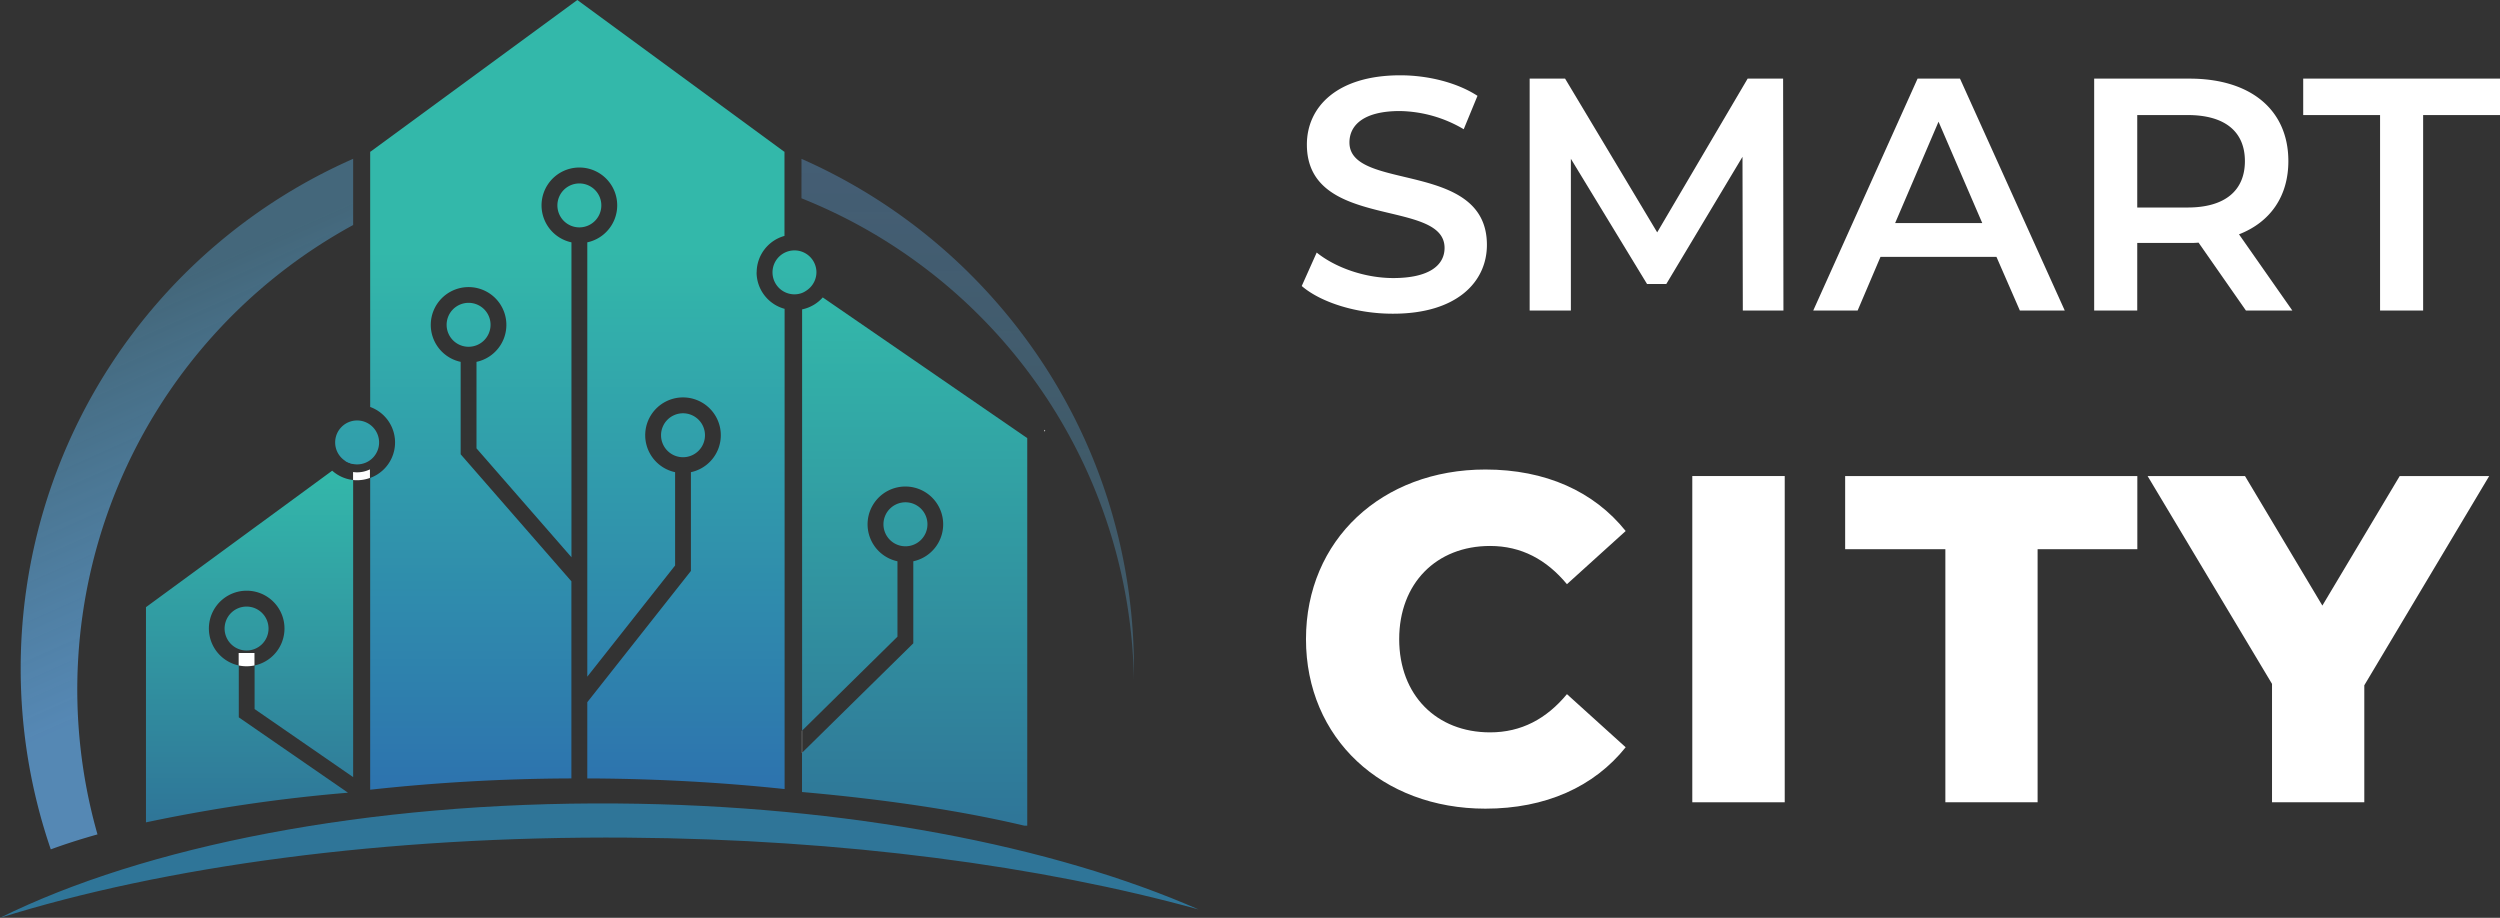 <svg id="Layer_1" data-name="Layer 1" xmlns="http://www.w3.org/2000/svg" xmlns:xlink="http://www.w3.org/1999/xlink" viewBox="0 0 835.27 306.65"><rect x="0" y="0" width="835.27" height="306.65" fill="#333333" stroke="none"/><defs><style>.cls-1{fill:#2f7598;}.cls-2{fill:url(#linear-gradient);}.cls-3{fill:#fff;}.cls-4{fill:url(#linear-gradient-2);}.cls-5{fill:url(#linear-gradient-3);}.cls-6{fill:url(#linear-gradient-4);}.cls-7{fill:none;}.cls-8{fill:url(#linear-gradient-5);}.cls-9{fill:url(#linear-gradient-6);}</style><linearGradient id="linear-gradient" x1="126.07" y1="248.08" x2="126.07" y2="365.58" gradientUnits="userSpaceOnUse"><stop offset="0" stop-color="#33b8aa"/><stop offset="1" stop-color="#2f7598"/></linearGradient><linearGradient id="linear-gradient-2" x1="348.31" y1="190.17" x2="348.31" y2="366.68" xlink:href="#linear-gradient"/><linearGradient id="linear-gradient-3" x1="6545.51" y1="317.93" x2="6545.51" y2="143.88" gradientTransform="matrix(-1, 0, 0, 1, 6911.55, 0)" gradientUnits="userSpaceOnUse"><stop offset="0.42" stop-color="#5db5e6" stop-opacity="0.3"/><stop offset="1" stop-color="#5e9dd5" stop-opacity="0.4"/></linearGradient><linearGradient id="linear-gradient-4" x1="6865.44" y1="115.53" x2="6780.34" y2="306.39" gradientTransform="matrix(-1, 0, 0, 1, 6911.55, 0)" gradientUnits="userSpaceOnUse"><stop offset="0.41" stop-color="#5db5e6" stop-opacity="0.4"/><stop offset="0.99" stop-color="#5e9dd5" stop-opacity="0.8"/></linearGradient><linearGradient id="linear-gradient-5" x1="159.4" y1="242.92" x2="159.4" y2="245.86" gradientUnits="userSpaceOnUse"><stop offset="0.24" stop-color="#33b8aa"/><stop offset="0.88" stop-color="#2d72ae"/></linearGradient><linearGradient id="linear-gradient-6" x1="235.09" y1="106.45" x2="235.09" y2="390.32" xlink:href="#linear-gradient-5"/></defs><title>logo âm</title><path class="cls-1" d="M443.16,394.67c-48.35-21.23-117.58-34.83-194.36-35.4-83.65-.62-158,14.35-206.09,38.2,54.79-17.17,128.56-27.39,209.82-26.79C324.45,371.22,390.67,380.15,443.16,394.67Z" transform="translate(-42.71 -90.82)"/><path class="cls-2" d="M132.43,300.82a7.34,7.34,0,1,1-7.34-7.34A7.35,7.35,0,0,1,132.43,300.82Zm28.27,49.64V251.2a12.58,12.58,0,0,1-7-3.12l-62.22,45.6v71.9a543.75,543.75,0,0,1,67.49-9.91l-36.48-25.18V313.16a12.63,12.63,0,1,1,5.28,0v14.56Z" transform="translate(-42.71 -90.82)"/><path class="cls-3" d="M122.45,309v4.15a12.59,12.59,0,0,0,5.28,0V309Z" transform="translate(-42.71 -90.82)"/><polygon class="cls-3" points="349.23 143.81 348.94 144.24 348.94 143.6 349.23 143.81"/><path class="cls-4" d="M385.92,237.2V366.68h-1c-20.53-4.88-45.83-8.74-74.25-11.24V342.33l37.18-36.57V278.35a12.63,12.63,0,1,0-5.29,0v25.19L310.7,334.92V194.19a12.64,12.64,0,0,0,6.9-4ZM352.58,266a7.35,7.35,0,1,0-7.35,7.34A7.35,7.35,0,0,0,352.58,266Z" transform="translate(-42.71 -90.82)"/><polygon class="cls-3" points="267.92 244.17 267.92 251.58 267.99 251.51 267.99 244.09 267.92 244.17"/><path class="cls-5" d="M310.49,157.07V143.88A186.66,186.66,0,0,1,386,204.77c1.95,2.68,3.83,5.4,5.64,8.19a185.11,185.11,0,0,1,29.92,101.19c0,1.26,0,2.52,0,3.78A176.55,176.55,0,0,0,310.49,157.07Z" transform="translate(-42.71 -90.82)"/><path class="cls-6" d="M49.62,314.15A186,186,0,0,1,160.7,143.88V166A176.79,176.79,0,0,0,75.28,369.6c-5.68,1.59-10.9,3.27-15.6,5A186,186,0,0,1,49.62,314.15Z" transform="translate(-42.71 -90.82)"/><path class="cls-7" d="M315.49,181.82a7.34,7.34,0,1,0-7.34,7.34,7.21,7.21,0,0,0,2.55-.47v-3.27l2.49,1.72A7.33,7.33,0,0,0,315.49,181.82Z" transform="translate(-42.71 -90.82)"/><path class="cls-8" d="M160.7,242.92l-2.61,1.91a7.36,7.36,0,0,0,2.61,1Z" transform="translate(-42.71 -90.82)"/><path class="cls-9" d="M236.28,166.79a7.34,7.34,0,1,1,7.34-7.34A7.35,7.35,0,0,1,236.28,166.79Zm-29.67,32.55a7.34,7.34,0,1,0-7.34,7.34A7.36,7.36,0,0,0,206.61,199.34Zm71.64,36.9a7.34,7.34,0,1,0-7.34,7.34A7.34,7.34,0,0,0,278.25,236.24Zm37.24-54.42a7.34,7.34,0,1,0-7.34,7.34,7.21,7.21,0,0,0,2.55-.47h0A7.12,7.12,0,0,0,312,188h0a8,8,0,0,0,1.16-.9h0A7.33,7.33,0,0,0,315.49,181.82Zm-20,0A12.66,12.66,0,0,0,304.85,194V354.45c-20.33-2.16-41.58-3.38-63.45-3.54h-2.47V325.43l34.62-43.85v-33a12.63,12.63,0,1,0-5.28,0v31.17L238.93,316.9V171.79a12.64,12.64,0,1,0-5.29,0V277l-31.73-36.38v-28.9a12.63,12.63,0,1,0-5.29,0v30.88l37,42.44V350.9H233a636.09,636.09,0,0,0-66.61,3.77V250.5a12.61,12.61,0,0,0,0-23.71V141.53l.07-.05.14-.06,69-50.6,69,50.6.15.06.06.05v28.11A12.66,12.66,0,0,0,295.52,181.82ZM169.37,238.64A7.34,7.34,0,1,1,162,231.3,7.35,7.35,0,0,1,169.37,238.64Z" transform="translate(-42.71 -90.82)"/><path class="cls-3" d="M162,248.63a9.68,9.68,0,0,1-1.33-.1v2.67a11.73,11.73,0,0,0,1.33.07,12.57,12.57,0,0,0,4.31-.77v-2.86A9.89,9.89,0,0,1,162,248.63Z" transform="translate(-42.71 -90.82)"/><path class="cls-3" d="M477.63,186.38l5-11.18c6.2,5,16.05,8.52,25.57,8.52,12.06,0,17.15-4.31,17.15-10.07,0-16.71-46-5.76-46-34.53,0-12.51,10-23.14,31.21-23.14,9.3,0,19,2.44,25.79,6.86L531.75,134a43.09,43.09,0,0,0-21.36-6.08c-11.95,0-16.82,4.64-16.82,10.51,0,16.49,45.93,5.76,45.93,34.2,0,12.4-10.07,23-31.32,23C496.11,195.68,484.05,191.91,477.63,186.38Z" transform="translate(-42.71 -90.82)"/><path class="cls-3" d="M625,194.57l-.11-51.36-25.46,42.5H593l-25.45-41.84v50.7H553.78V117.09h11.84l30.77,51.36,30.22-51.36h11.85l.11,77.48Z" transform="translate(-42.71 -90.82)"/><path class="cls-3" d="M709.74,176.64H671l-7.64,17.93H648.53l34.86-77.48h14.17l35,77.48h-15ZM705,165.35l-14.61-33.87-14.5,33.87Z" transform="translate(-42.71 -90.82)"/><path class="cls-3" d="M793.09,194.57l-15.83-22.69a27.17,27.17,0,0,1-3,.11H756.78v22.58H742.39V117.09h31.88c20.37,0,33,10.4,33,27.56,0,11.73-6,20.37-16.49,24.46l17.82,25.46ZM773.6,129.26H756.78v30.89H773.6c12.62,0,19.15-5.76,19.15-15.5S786.22,129.26,773.6,129.26Z" transform="translate(-42.71 -90.82)"/><path class="cls-3" d="M837.91,129.26H812.23V117.09H878v12.17H852.3v65.31H837.91Z" transform="translate(-42.71 -90.82)"/><path class="cls-3" d="M479.05,304.36c0-33.16,25.38-56.67,59.94-56.67,20.09,0,36.28,7.31,46.87,20.55L566.24,286c-6.85-8.25-15.26-12.77-25.69-12.77-17.91,0-30.36,12.46-30.36,31.14s12.45,31.14,30.36,31.14c10.43,0,18.84-4.51,25.69-12.77l19.62,17.75C575.27,353.72,559.08,361,539,361,504.43,361,479.05,337.53,479.05,304.36Z" transform="translate(-42.71 -90.82)"/><path class="cls-3" d="M608.12,249.87H639v109H608.12Z" transform="translate(-42.71 -90.82)"/><path class="cls-3" d="M692.67,274.31H659.19V249.87h97.62v24.44H723.49v84.55H692.67Z" transform="translate(-42.71 -90.82)"/><path class="cls-3" d="M832.64,319.78v39.08H801.81V319.31l-41.57-69.44h32.54l25.85,43.28,25.84-43.28h29.9Z" transform="translate(-42.71 -90.82)"/></svg>